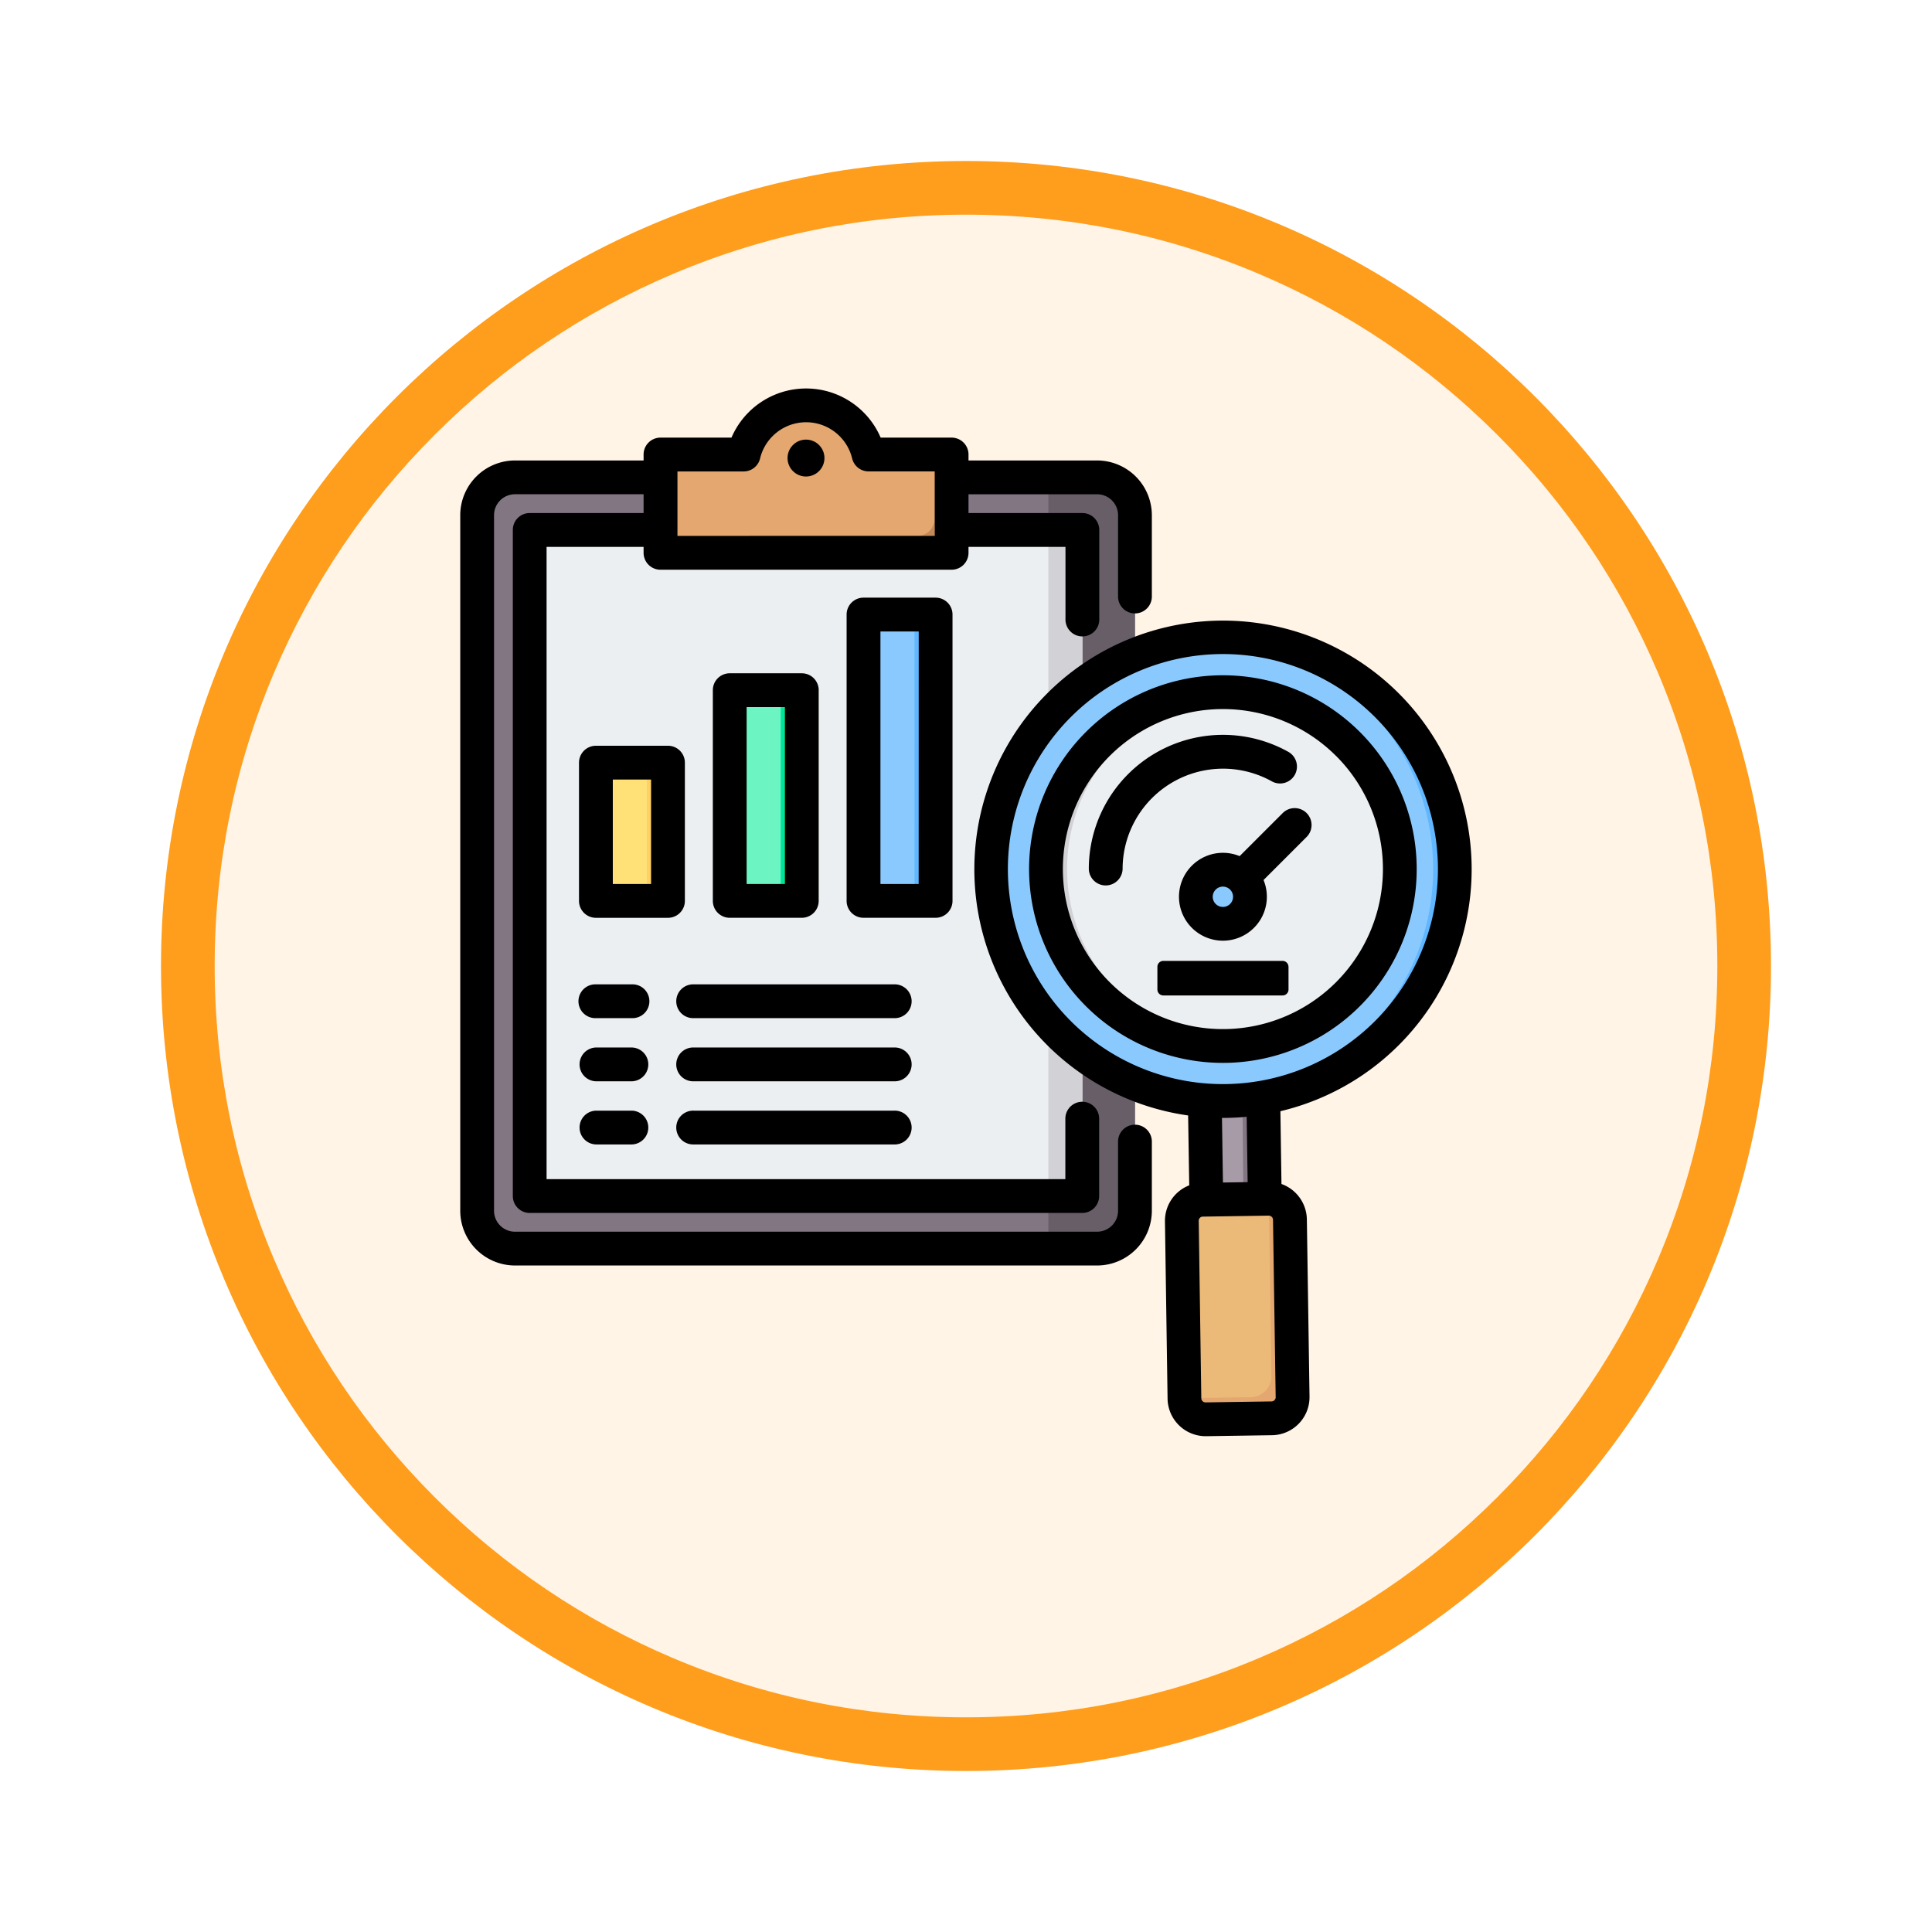 <svg xmlns="http://www.w3.org/2000/svg" xmlns:xlink="http://www.w3.org/1999/xlink" width="108" height="108" viewBox="0 0 108 108">
  <defs>
    <filter id="Trazado_904820" x="0" y="0" width="108" height="108" filterUnits="userSpaceOnUse">
      <feOffset dy="3" input="SourceAlpha"/>
      <feGaussianBlur stdDeviation="3" result="blur"/>
      <feFlood flood-opacity="0.161"/>
      <feComposite operator="in" in2="blur"/>
      <feComposite in="SourceGraphic"/>
    </filter>
  </defs>
  <g id="Grupo_1202044" data-name="Grupo 1202044" transform="translate(9 6)">
    <g id="Grupo_1173585" data-name="Grupo 1173585" transform="translate(0 0)">
      <g id="Grupo_1173428" data-name="Grupo 1173428">
        <g id="Grupo_1171958" data-name="Grupo 1171958">
          <g id="Grupo_1167341" data-name="Grupo 1167341">
            <g id="Grupo_1166792" data-name="Grupo 1166792">
              <g transform="matrix(1, 0, 0, 1, -9, -6)" filter="url(#Trazado_904820)">
                <g id="Trazado_904820-2" data-name="Trazado 904820" transform="translate(9 6)" fill="#fff4e6">
                  <path d="M 45 88.5 C 39.127 88.5 33.43 87.35 28.068 85.082 C 22.889 82.891 18.236 79.755 14.241 75.759 C 10.245 71.764 7.109 67.111 4.918 61.932 C 2.65 56.57 1.5 50.873 1.5 45 C 1.5 39.127 2.65 33.43 4.918 28.068 C 7.109 22.889 10.245 18.236 14.241 14.241 C 18.236 10.245 22.889 7.109 28.068 4.918 C 33.43 2.65 39.127 1.5 45 1.5 C 50.873 1.5 56.57 2.65 61.932 4.918 C 67.111 7.109 71.764 10.245 75.759 14.241 C 79.755 18.236 82.891 22.889 85.082 28.068 C 87.35 33.43 88.5 39.127 88.5 45 C 88.5 50.873 87.35 56.57 85.082 61.932 C 82.891 67.111 79.755 71.764 75.759 75.759 C 71.764 79.755 67.111 82.891 61.932 85.082 C 56.57 87.35 50.873 88.5 45 88.5 Z" stroke="none"/>
                  <path d="M 45 3 C 39.329 3 33.829 4.11 28.653 6.299 C 23.652 8.415 19.16 11.443 15.302 15.302 C 11.443 19.16 8.415 23.652 6.299 28.653 C 4.11 33.829 3 39.329 3 45 C 3 50.671 4.11 56.171 6.299 61.347 C 8.415 66.348 11.443 70.84 15.302 74.698 C 19.16 78.557 23.652 81.585 28.653 83.701 C 33.829 85.89 39.329 87 45 87 C 50.671 87 56.171 85.89 61.347 83.701 C 66.348 81.585 70.84 78.557 74.698 74.698 C 78.557 70.84 81.585 66.348 83.701 61.347 C 85.89 56.171 87 50.671 87 45 C 87 39.329 85.89 33.829 83.701 28.653 C 81.585 23.652 78.557 19.16 74.698 15.302 C 70.84 11.443 66.348 8.415 61.347 6.299 C 56.171 4.11 50.671 3 45 3 M 45 -7.62939453125e-06 C 69.853 -7.62939453125e-06 90 20.147 90 45 C 90 69.853 69.853 90 45 90 C 20.147 90 -7.62939453125e-06 69.853 -7.62939453125e-06 45 C -7.62939453125e-06 20.147 20.147 -7.62939453125e-06 45 -7.62939453125e-06 Z" stroke="none" fill="#ff9d1c"/>
                </g>
              </g>
            </g>
          </g>
        </g>
      </g>
    </g>
    <g id="benchmarking_13728578" transform="translate(1.154 8.715)">
      <g id="Grupo_1202181" data-name="Grupo 1202181" transform="translate(16.519 7.945)">
        <g id="Grupo_1202178" data-name="Grupo 1202178" transform="translate(0 0)">
          <path id="Trazado_1039980" data-name="Trazado 1039980" d="M58.234,49.088A2.117,2.117,0,0,1,60.346,51.2V90.085A2.118,2.118,0,0,1,58.234,92.2H25.688a2.118,2.118,0,0,1-2.113-2.116V51.2a2.117,2.117,0,0,1,2.113-2.113Z" transform="translate(-23.575 -45.063)" fill="#837683" fill-rule="evenodd"/>
          <path id="Trazado_1039981" data-name="Trazado 1039981" d="M293.982,92.2h2.728a2.118,2.118,0,0,0,2.113-2.116V51.2a2.117,2.117,0,0,0-2.113-2.113h-2.728Z" transform="translate(-262.051 -45.063)" fill="#685e68" fill-rule="evenodd"/>
          <path id="Trazado_1039982" data-name="Trazado 1039982" d="M78.409,73.981H49.421a.953.953,0,0,0-.952.952v35.329a.951.951,0,0,0,.952.949H78.409a.953.953,0,0,0,.952-.949V74.933A.955.955,0,0,0,78.409,73.981Z" transform="translate(-45.529 -67.017)" fill="#eceff1" fill-rule="evenodd"/>
          <path id="Trazado_1039983" data-name="Trazado 1039983" d="M293.982,111.212h.949c.031,0,.061,0,.089,0a.954.954,0,0,0,.863-.946V74.933a.953.953,0,0,0-.863-.946c-.028,0-.058-.006-.089-.006h-.949Z" transform="translate(-262.051 -67.017)" fill="#d1d1d6" fill-rule="evenodd"/>
          <path id="Trazado_1039984" data-name="Trazado 1039984" d="M111.32,17.749h3.015a.931.931,0,0,0,.871-.573,3.594,3.594,0,0,1,6.6,0,.931.931,0,0,0,.871.573h3.012a.955.955,0,0,1,.952.952v3.594a.953.953,0,0,1-.952.949H111.32a.95.95,0,0,1-.949-.949V18.7A.953.953,0,0,1,111.32,17.749Z" transform="translate(-100.122 -15.002)" fill="#e3a76f" fill-rule="evenodd"/>
          <path id="Trazado_1039985" data-name="Trazado 1039985" d="M124.743,42.814H110.371a.95.95,0,0,0,.949.949h14.372a.953.953,0,0,0,.952-.949V39.22a.955.955,0,0,0-.952-.952v3.594a.954.954,0,0,1-.949.952Z" transform="translate(-100.122 -35.521)" fill="#c48958" fill-rule="evenodd"/>
        </g>
        <g id="Grupo_1202179" data-name="Grupo 1202179" transform="translate(28.725 12.956)">
          <path id="Trazado_1039986" data-name="Trazado 1039986" d="M371.38,335.773l.067,7.271-3.27.062-.067-7.129A10.2,10.2,0,0,0,371.38,335.773Z" transform="translate(-356.151 -310.851)" fill="#a79ba7" fill-rule="evenodd"/>
          <path id="Trazado_1039987" data-name="Trazado 1039987" d="M368.111,336.026v-.048q.208.021.416.033Q368.318,336.022,368.111,336.026Zm2.09-.056a10.308,10.308,0,0,0,1.179-.2l.067,7.271-3.27.062v-.023l2.089-.04Z" transform="translate(-356.151 -310.851)" fill="#837683" fill-rule="evenodd"/>
          <path id="Trazado_1039988" data-name="Trazado 1039988" d="M288.969,128.521a12.965,12.965,0,1,1-18.335,0A12.964,12.964,0,0,1,288.969,128.521Z" transform="translate(-266.837 -124.723)" fill="#8ac9fe" fill-rule="evenodd"/>
          <path id="Trazado_1039989" data-name="Trazado 1039989" d="M371.63,124.736a12.965,12.965,0,1,1,0,25.9,12.965,12.965,0,0,0,0-25.9Z" transform="translate(-359.256 -124.723)" fill="#60b7ff" fill-rule="evenodd"/>
          <path id="Trazado_1039990" data-name="Trazado 1039990" d="M358.5,402.909a1.184,1.184,0,0,1-1.2-1.16l-.146-9.918a1.177,1.177,0,0,1,1.16-1.2l3.689-.055a1.184,1.184,0,0,1,1.2,1.16l.149,9.921a1.18,1.18,0,0,1-1.163,1.194Z" transform="translate(-346.489 -359.185)" fill="#ecba78" fill-rule="evenodd"/>
          <path id="Trazado_1039991" data-name="Trazado 1039991" d="M363.11,390.579a1.184,1.184,0,0,1,1.181,1.16l.149,9.921a1.18,1.18,0,0,1-1.163,1.194l-3.689.055a1.184,1.184,0,0,1-1.2-1.16v-.02h.016l3.689-.055a1.18,1.18,0,0,0,1.163-1.194Z" transform="translate(-347.579 -359.186)" fill="#e3a76f" fill-rule="evenodd"/>
          <path id="Trazado_1039992" data-name="Trazado 1039992" d="M309.765,153.666a9.889,9.889,0,1,1-13.986,0A9.889,9.889,0,0,1,309.765,153.666Z" transform="translate(-289.807 -147.694)" fill="#eceff1" fill-rule="evenodd"/>
          <path id="Trazado_1039993" data-name="Trazado 1039993" d="M303.362,170.53a9.889,9.889,0,1,1,0-19.743,9.889,9.889,0,0,0,0,19.743Z" transform="translate(-289.807 -147.694)" fill="#d1d1d6" fill-rule="evenodd"/>
          <circle id="Elipse_12296" data-name="Elipse 12296" cx="1.513" cy="1.513" r="1.513" transform="translate(11.452 13.001)" fill="#8ac9fe"/>
          <path id="Trazado_1039994" data-name="Trazado 1039994" d="M374.794,234.838a1.513,1.513,0,1,1,0,2.995,1.513,1.513,0,0,0,0-2.995Z" transform="translate(-362.046 -221.822)" fill="#60b7ff" fill-rule="evenodd"/>
        </g>
        <g id="Grupo_1202180" data-name="Grupo 1202180" transform="translate(6.639 11.694)">
          <path id="Trazado_1039995" data-name="Trazado 1039995" d="M210.515,114.62a.59.59,0,0,0-.59-.59h-2.849a.59.59,0,0,0-.59.59v14.825a.59.59,0,0,0,.59.59h2.849a.59.59,0,0,0,.59-.59Z" transform="translate(-191.525 -114.03)" fill="#8ac9fe" fill-rule="evenodd"/>
          <path id="Trazado_1039996" data-name="Trazado 1039996" d="M225.611,130.036a.59.59,0,0,0,.59-.59V114.62a.59.59,0,0,0-.59-.59h1.181a.59.59,0,0,1,.59.59v14.825a.59.59,0,0,1-.59.59Z" transform="translate(-208.392 -114.03)" fill="#60b7ff" fill-rule="evenodd"/>
          <path id="Trazado_1039997" data-name="Trazado 1039997" d="M147.175,150.424a.59.59,0,0,0-.59-.59h-2.847a.59.59,0,0,0-.59.59v10.6a.59.59,0,0,0,.59.59h2.847a.59.59,0,0,0,.59-.59Z" transform="translate(-135.666 -145.606)" fill="#6cf5c2" fill-rule="evenodd"/>
          <path id="Trazado_1039998" data-name="Trazado 1039998" d="M162.259,161.612a.59.59,0,0,0,.59-.59v-10.6a.59.59,0,0,0-.59-.59h1.181a.59.59,0,0,1,.59.59v10.6a.59.59,0,0,1-.59.59Z" transform="translate(-152.521 -145.606)" fill="#00e499" fill-rule="evenodd"/>
          <path id="Trazado_1039999" data-name="Trazado 1039999" d="M79.795,184.727a.591.591,0,0,1,.59-.59h2.847a.591.591,0,0,1,.59.59v6.547a.59.59,0,0,1-.59.59H80.385a.59.59,0,0,1-.59-.59Z" transform="translate(-79.795 -175.858)" fill="#ffe177" fill-rule="evenodd"/>
          <path id="Trazado_1040000" data-name="Trazado 1040000" d="M98.907,184.137h1.181a.591.591,0,0,1,.59.59v6.547a.59.59,0,0,1-.59.59H98.907a.59.59,0,0,0,.59-.59v-6.547a.591.591,0,0,0-.59-.59Z" transform="translate(-96.65 -175.858)" fill="#ffd064" fill-rule="evenodd"/>
        </g>
      </g>
      <path id="Trazado_1040001" data-name="Trazado 1040001" d="M25.823,12.914H18.634a1.171,1.171,0,0,0-1.171,1.168V52.967a1.172,1.172,0,0,0,1.171,1.171H51.178a1.171,1.171,0,0,0,1.168-1.171V49.132a.945.945,0,1,1,1.889,0v3.835a3.064,3.064,0,0,1-3.057,3.06H18.634a3.064,3.064,0,0,1-3.06-3.06V14.083a3.064,3.064,0,0,1,3.06-3.057h7.189v-.333a.945.945,0,0,1,.945-.945h3.968a4.538,4.538,0,0,1,8.339,0h3.966a.945.945,0,0,1,.945.945v.333h7.192a3.064,3.064,0,0,1,3.057,3.057V18.6a.945.945,0,1,1-1.889,0V14.083a1.17,1.17,0,0,0-1.168-1.168H43.986v1.05h6.365a.945.945,0,0,1,.945.945v4.975a.945.945,0,1,1-1.889,0s0-4.03,0-4.03H43.986v.333a.945.945,0,0,1-.945.945H26.768a.945.945,0,0,1-.945-.945v-.333H20.4V51.2h29v-3.35a.945.945,0,1,1,1.889,0v4.295a.945.945,0,0,1-.945.945H19.458a.945.945,0,0,1-.945-.945V14.909a.945.945,0,0,1,.945-.945h6.365ZM42.1,15.242V11.637H38.4a.945.945,0,0,1-.918-.722,2.648,2.648,0,0,0-5.148,0,.945.945,0,0,1-.918.724h-3.7v3.606ZM34.9,11.922a1.031,1.031,0,1,1,1.033-1.033A1.033,1.033,0,0,1,34.9,11.922ZM56.263,47.64a13.9,13.9,0,1,1,5.158-.238l.06,4.069A2.137,2.137,0,0,1,62.9,53.44h0l.149,9.92a2.127,2.127,0,0,1-2.092,2.154h0l-3.688.055h0a2.131,2.131,0,0,1-2.155-2.086s0,0,0-.005l-.146-9.917a2.127,2.127,0,0,1,1.357-2.015Zm3.273.073q-.689.066-1.381.063l.054,3.612,1.381-.021Zm-2.3,15.967,3.688-.055a.234.234,0,0,0,.233-.234h0l-.149-9.92a.235.235,0,0,0-.237-.231h0l-3.689.055h0a.23.23,0,0,0-.227.233s0,0,0,.005S57,63.447,57,63.451a.237.237,0,0,0,.237.23Zm9.47-38.313a12.02,12.02,0,1,0,0,17,12.019,12.019,0,0,0,0-17Zm-.839.839a10.834,10.834,0,1,1-15.321,0,10.834,10.834,0,0,1,15.321,0Zm-1.336,1.336a8.945,8.945,0,1,0,0,12.65A8.944,8.944,0,0,0,64.534,27.542Zm-4.052,6.937a2.456,2.456,0,1,1-1.336-1.336l2.424-2.424a.945.945,0,0,1,1.336,1.336Zm-1.879.527a.568.568,0,1,0,.016.016l-.008-.008Zm-6-1.139a.945.945,0,0,1-1.889,0,7.5,7.5,0,0,1,11.142-6.56.945.945,0,1,1-.918,1.652A5.613,5.613,0,0,0,52.6,33.866Zm9.275,5.46V40.6a.331.331,0,0,1-.331.331H54.876a.331.331,0,0,1-.331-.331v-1.27A.331.331,0,0,1,54.876,39h6.666a.331.331,0,0,1,.331.331ZM43.092,19.639V35.645a.945.945,0,0,1-.945.945h-4.03a.945.945,0,0,1-.945-.945V19.639a.945.945,0,0,1,.945-.945h4.03A.945.945,0,0,1,43.092,19.639Zm-1.889.945h-2.14V34.7H41.2Zm-5.592,3.283V35.645a.945.945,0,0,1-.945.945H30.639a.945.945,0,0,1-.945-.945V23.867a.945.945,0,0,1,.945-.945h4.028a.945.945,0,0,1,.945.945Zm-1.889.945H31.583V34.7h2.139ZM23.158,26.973h4.028a.945.945,0,0,1,.945.945v7.728a.945.945,0,0,1-.945.945H23.158a.945.945,0,0,1-.945-.945V27.917A.945.945,0,0,1,23.158,26.973Zm.945,1.889V34.7h2.139V28.862ZM23.158,42.2a.945.945,0,1,1,0-1.889h2.014a.945.945,0,1,1,0,1.889Zm5.467,0a.945.945,0,1,1,0-1.889H39.831a.945.945,0,1,1,0,1.889Zm-5.467,3.53a.945.945,0,0,1,0-1.889h2.014a.945.945,0,0,1,0,1.889Zm5.467,0a.945.945,0,1,1,0-1.889H39.831a.945.945,0,1,1,0,1.889Zm-5.467,3.53a.945.945,0,0,1,0-1.889h2.014a.945.945,0,0,1,0,1.889Zm5.467,0a.945.945,0,1,1,0-1.889H39.831a.945.945,0,1,1,0,1.889Z" transform="translate(0 0)" fill-rule="evenodd"/>
    </g>
  </g>
</svg>

